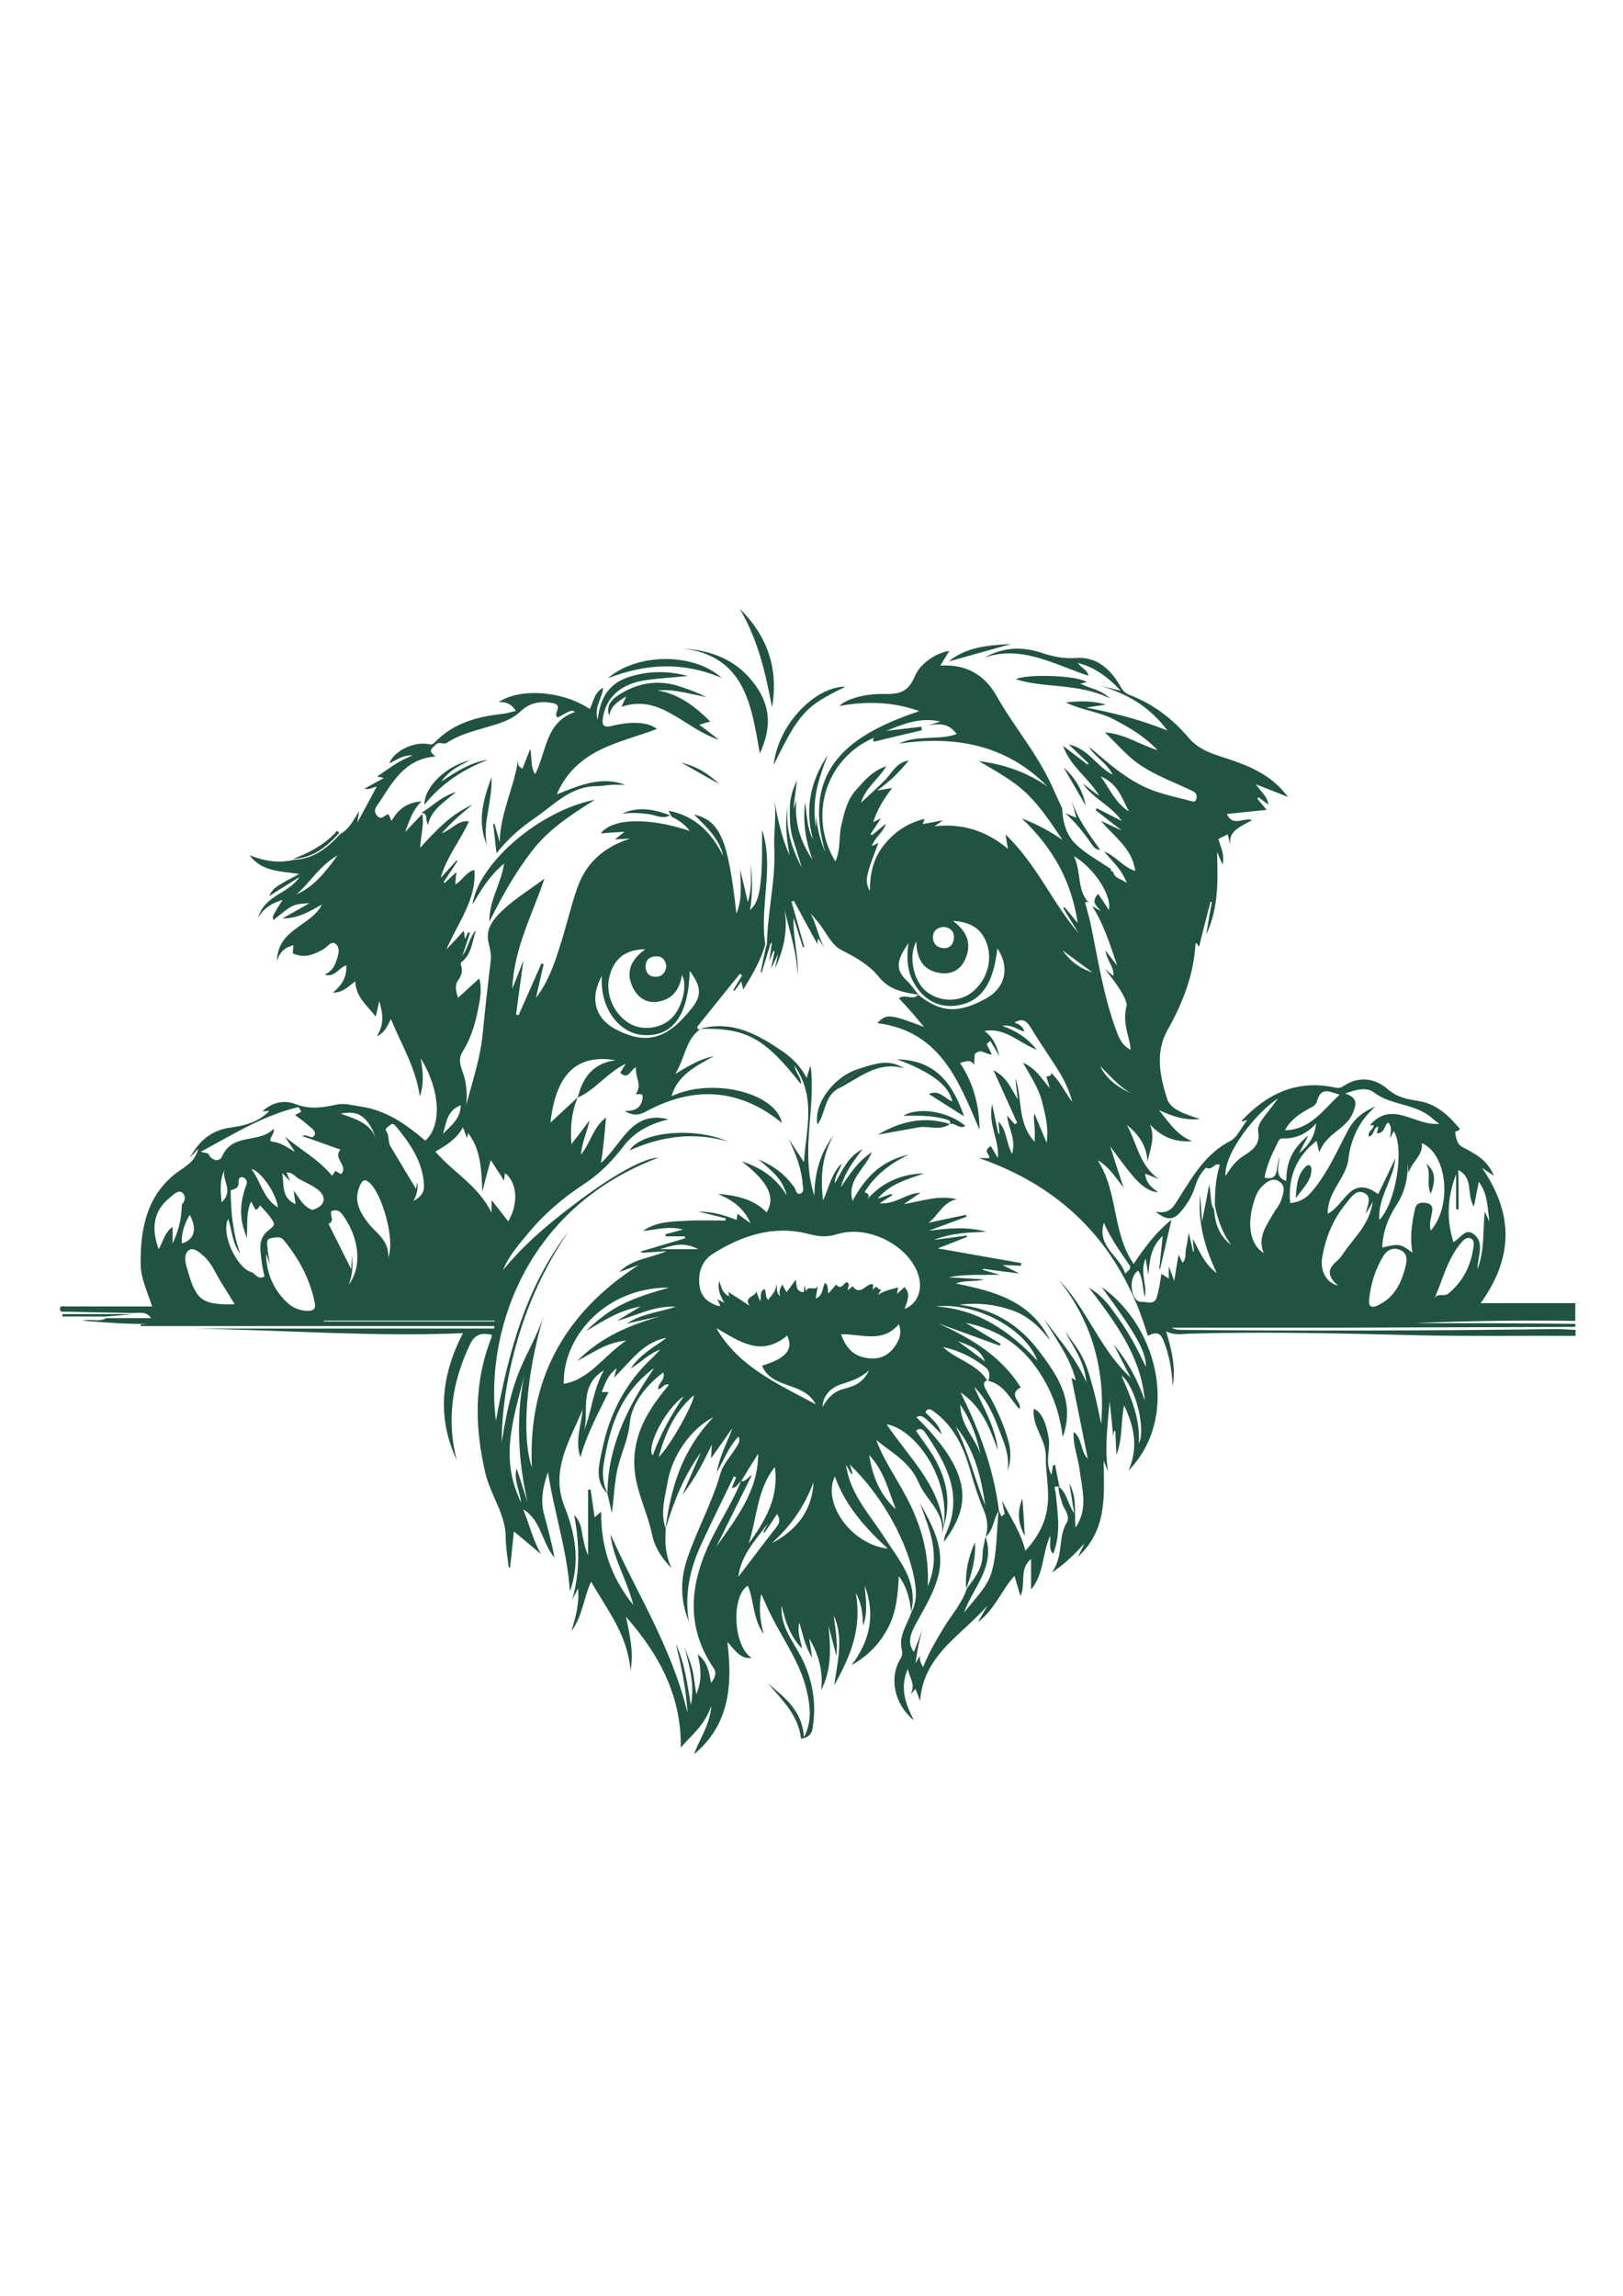 <?xml version="1.0" encoding="utf-8"?>
<!-- Generator: Adobe Illustrator 24.2.3, SVG Export Plug-In . SVG Version: 6.00 Build 0)  -->
<svg version="1.1" id="Layer_1" xmlns="http://www.w3.org/2000/svg" xmlns:xlink="http://www.w3.org/1999/xlink" x="0px" y="0px"
	 viewBox="0 0 595.3 841.9" style="enable-background:new 0 0 595.3 841.9; fill: #215342;" xml:space="preserve">
<g>
	<path d="M405,312.3c4.2,1.5,6.7,5.6,11.4,7.1c-1.1-8.4-7.9-12.6-12.6-18.4c2,1,4.1,1.9,7.7,3.6c-4.1-3.2-6.9-5.3-9.6-7.5
		c0.1-0.2,0.3-0.5,0.4-0.7c2.6,1.3,5.2,2.7,9.2,4.7c-4.3-6-10.3-8-14.4-13.8c2.7,2.1,4.4,3.3,6.1,4.6c-3.8-6.6-10.5-10.6-13.3-18.4
		c3.3,2.5,6.1,4.7,9,6.9c0.1-0.1,0.2-0.3,0.4-0.4c-2.2-2.1-4.4-4.2-7.3-7c7.3,1.6,10.1,8,16.1,11.1c-2.3-4.6-6.6-6.5-8.7-10.3
		c6.7,5.7,13.2,11.6,21.3,15.2c5.3,2.3,11.1,3.4,16.7,4.9c1,0.3,1.4-0.5,1.5-1.4c0.2-1.8-1.1-2.2-2.3-2.8
		c-7.6-3.6-15.8-6.4-22.2-12.1c-3-2.7-5.7-5.7-9.1-9c7.1,0.5,12.3,4.3,19.3,6.5c-5.2-5.4-10.5-8.3-15.9-11.2
		c-5.4-2.9-11.6-3.3-17.8-6.3c5.4-0.6,10.1-0.6,14.8,0.8c-2.1,0.3-4.1,0.6-7.3,1.1c10.4,2,19.5,4.3,29.8,8.4
		c-6.9-9.2-15-13.4-24.2-16.3c2,0.5,4,1,7.1,1.7c-4.8-5-9.3-8.5-15.8-10.2c1.3,2,3.5,2.3,3.9,4.7c-12.5-4.1-24.3-11.3-38-6.7
		c6.8-3.8,13.9-4.1,21.1-1.6c4,1.3,7.8,2.1,12.3,1.8c7.6-0.6,12.8,4.1,16.4,10.5c0.8,1.4,1.7,2.4,3.2,3c8.7,3.3,15.9,8.8,21.9,15.9
		c3.9,4.6,9.5,6,14.9,7.8c7.2,2.4,14,5.4,19.2,11.1c0.6,0.7,1.2,1.4,2.3,2.7c-4.2-1.7-7.6-3-11.9-4.7c2,2.9,4.3,4.5,4.6,7.5
		c-1.3-1-2.4-1.9-3.6-2.7c-0.1,0.2-0.3,0.3-0.4,0.5c1,1.3,2.1,2.5,3.4,4.1c-5,0.5-9.6,1-14.6,1.5c2.2,4.9,6,1.2,9.3,2.2
		c-4.2,2.6-9.8,4-7.6,10.5c-0.5-1.6-0.9-3.3-1.4-5.2c-1.3,0.6-2.3,1.1-3.4,1.7c0.8,3,2.4,5.7,1.5,9.3c-0.6-1.3-1-2.3-2-4.6
		c0.3,10.9,0.6,20.5-4,30.4c0.8-4.7,1.4-8.3,2.1-12c-0.2,0-0.4-0.1-0.5-0.1c-1.4,5.4-2.8,10.8-4.2,16.5c-0.4-0.6-0.7-1-1-1.4
		c-0.1,0.1-0.3,0.2-0.3,0.4c-0.7,11.4-4.7,21.7-10.3,31.6c-4.6,8.3-2.7,17.1-0.1,25.2c1.3,4.1,6.9,5.6,12,7.4
		c-5.5,0.5-9.8-0.9-15-3.3c3.8,4.7,6.4,9,12.1,11.4c-6.8,0.5-11.4-1.9-15.4-6.1c2,4.7,0.1,8.9-0.9,13.6c-0.3-6.1-3.5-10.1-7.6-13.5
		c3.7,6.6,4.6,15,11.8,19.9c-1.6-0.6-3.3-1.3-5.1-2c0.3,3.3,2.3,5.1,4.8,6.8c-3-0.1-6.1-2.1-9.6-6.3c-2.5-3-4.8-6.2-8-10.5
		c1.9,6,3.4,10.5,4.9,15.1c-2.9-3.6-5.2-7.6-9.5-10c7.6,11.5,5.2,26.3,13.2,38c4.1-6.1,8.2-11.6,13.9-16.2
		c-1.5,6.3-2.8,12.2-4.2,18.1c-0.1,0-0.2,0-0.3,0c0.4-3.9,0.8-7.8,1.3-12.2c-4.5,4.1-4.8,9.1-5.3,14.3c-0.3-1.6-0.5-3.2-1-6
		c-2.3,5.3,0.7,9.6-0.3,14.1c-0.9-3.4-0.6-6.8-2.4-9.6c-3.9,2.3-2.8,11.6,1.2,11.4c1.9-0.1,4.7,1.4,5.6-1.7c0.9-3,1.3-6.2,1.7-8.6
		c0.7,0.5,1.6,1.1,2.7,1.8c0-1.2,0-2.1,0-4.5c0.9,2.4,1.4,3.6,2,5.3c0.5-3.3,1-6.1,1.6-9.6c0.7,1.4,1,2.2,1.4,3
		c1.6-1.5,0.9-3.4,1.3-5.1c0.4-1.7,0.6-3.4,1-5.9c0.7,2.9,1.2,4.9,1.6,6.9c0.1,0,0.2,0,0.3-0.1c-0.1-1.5-0.3-3.1-0.4-4.6
		c2.4,4.3,4,9,8.8,12.6c-4.5-9.5-7-18.8-6.1-28.7c0.2,2.8,0.4,5.5,0.7,9.8c1-5.1,1.7-8.7,2.6-13.5c0.9,3.8,0.2,6.7,1.8,9.1
		c0.4,5.2,1.9,9.7,6.3,12.9c-3.3-4.3-4.9-9.2-6-14.4c0-5,0.3-10.1,1.8-14.9c-2-1-2.8,2.3-5,1c-1.9,1.8-3.3,4.3-4.1,7.1
		c-1.2,3.7-3.2,6.9-5.8,9.7c-2.7,2.9-5.3,1.9-8.7-0.6c3.7,0.5,5.4-0.1,7.4-3.1c5.5-8.5,10.3-17.9,20.1-22.9c2.5-1.3,3.9-4.8,6.2-7.7
		c-1.1,0.3-1.6,0.5-2.2,0.7c0.2-0.3,0.3-0.5,0.4-0.7c9.4-9.9,20.5-14.9,34.3-11.8c0.8,0.2,1.9,0,2.6-0.5c5.8-4,11.8-3,16.5,1.1
		c3.6,3.1,7.3,3.6,11.4,4.3c6.6,1.1,11,5.5,14.9,10.1c-0.2,1.4-2,0.3-1.6,1.9c0.5,1.9,0.5,3.8,2.7,4.9c4.5,2.4,9.2,4.7,11.4,10.5
		c-1.2-0.8-2-1.4-4.3-2.9c12.1,17.6,11,33.5-0.5,49.6c11.4,0,23.1,0,34.7,0c0,2.2,0,4.3,0,6.5c-19.6-0.3-39.2,0-58.7,0.8
		c11.6,0.1,23.3,0,34.9,0.1c7.9,0,15.9,0.1,23.8,0.2c0,0.4,0,0.7,0,1.1c-29.1,0.1-58.2,0.2-87.3,0.3c-20.2,0-40.5,0-60.7,0
		c1.2,0.7,2.3,0.8,3.5,0.8c45.8,0.4,91.5,0.3,137.3-0.3c2.4,0,4.8,0.2,7.3,0.3c0,0.7,0,1.4,0,2.2c-19-0.1-38,0.2-56.9-0.2
		c-28.4-0.7-56.7-1.4-85.1-0.6c-2.5,0.1-5.1,0.7-8.2-0.9c2.2,7.2,3.6,13.6,2.4,20.2c-0.2-5.8-1.2-11.5-3.4-16.9
		c-1-2.4-2.2-3.4-5.7-1.6c-9.5-32.3-30.1-54.2-61.9-65.2c1.2,0,2.5,0,3.7,0c0.5-1.4-2.6-2.4,0.6-4.4c0.8,1.3,1.7,2.8,2.6,4.4
		c0.6-6.8-3.7-12.2-2.1-19.8c0.9,4.4,1.6,7.7,2.3,10.9c0.1,0,0.3,0,0.4,0c-0.1-1.4-0.3-2.8-0.4-4.5c3.1,3.1,2.7,7.3,5,11.9
		c1.6-5.6-1.4-9.4-1.8-14.1c1.2,1.4,2,2.3,2.8,3.2c0.3-0.2,0.6-0.3,0.9-0.5c-2.8-6.2-5.5-12.3-8.7-19.3c4.8,2.4,6.3,6.4,8.9,10.7
		c-0.4-3.2-0.6-5.6-0.9-7.9c2.7,7.6,0.6,16.5,7.1,23.4c0-1.8,0.1-3.5,0-5.1c-0.1-1.7-0.5-3.4-0.1-5.3c1.4,3.4,2.8,6.7,4.5,10.8
		c0.8-5.7-0.5-10.4-1.7-15.1c-1.2-4.9-4-9-7-14.3c4.9,2.2,6.8,5.9,9.9,9.4c-0.6-1.9-0.9-3-1.3-4.2c0.6-0.5,1.9,0.1,1.7-1.4
		c3.3,2.8,4.8,6.7,7.8,10.6c-1.4-5.5-3.8-9.5-6.3-13.4c-3-4.7-6.2-9.3-9.1-14.1c-1.4-2.3-3-3.3-5.8-1.6c1.7,0.6,3.1,1.4,3.6,3.3
		c-2.5-0.6-4.5-2.7-8.1-2.1c5.2,1.9,9.1,4.3,12.7,8.8c-6.9-2.8-11.8-8.3-19.2-6.9c3.2,2.3,4.5,5.5,5.5,9.3c-1.1-1.9-2.2-3.8-3.4-5.7
		c-0.4,0.4-0.9,0.8-1.3,1.2c0.6,1.2,1.2,2.4,1.9,3.8c-2.3,0.1-4-2.5-6.3-0.1c0,0.7-0.1,2-0.2,3.9c-1.4-2.2-3-1.2-5.2-0.7
		c5.3,7.8,7.1,16.5,7.2,24.5c-7.4-16.9-13.9-36.1-37.5-39.1c3.3-3.5,4.5-3.4,17.1,1.4c-1.9-2.3-3.3-4-4.7-5.6
		c-1.4-1.6-2.9-3.2-4.5-4.9c2.3-1.8,5.1,1,7.1-1.3c8.2,6.6,14.7,7,25,1.3c7-3.9,8.7-11.5,4-18.3c-1.4,13.7-6.6,20.5-16.4,21.1
		c-5.6,0.3-10.2-2.4-13.3-7c-3.1-4.5-3.8-9.6-2.9-16c-3.5,5.1-5.5,9.1-0.8,13.5c1.7,1.6,3,3.6,4.5,5.4c-5.5-0.9-10.6-1.6-14.6-6.6
		c-3.4-4.3-8.4-7.1-13.5-9.7c-4-2-5.7-6.6-8.5-10c-1-1.2-1.9-2.4-3-3.5c2.3,4.1,2.8,9,5.4,13c-0.8-1.2-1.6-2.3-2.7-3.9
		c-0.1,0.8-0.1,1.1-0.2,2.1c-3.1-5.6-5.8-10.7-8.6-15.8c-0.3,0.1-0.6,0.1-0.9,0.2c1.6,5.5,3.1,11.1,4.7,16.6
		c-0.2,0.1-0.3,0.1-0.5,0.2c-1.1-3.6-2.3-7.2-3.4-10.8c-0.4,7.2,2,14,1.4,21.1c-0.1-8.4-3-16.3-4.8-24.4c1.4,7.7-0.2,14.9-3.4,21.8
		c0.2-1.2,0.5-2.4,1.1-5.2c-1.1,2.2-1.5,3.1-2.6,5.3c0.6-3.1,1-4.7,1.3-6.3c-0.1-0.1-0.3-0.1-0.4-0.2c-0.4,0.9-0.7,1.7-1.6,3.9
		c0.5-3.2,0.8-4.9,1-6.7c-0.1,0-0.2-0.1-0.4-0.1c-1.1,3.6-2.2,7.2-3.3,10.8c-0.1,0-0.3-0.1-0.4-0.1c0.6-3,1.2-6,1.9-9
		c0.1-0.4,0.3-0.9,0.4-1.3c0.2-11.9,3.3-23.6,2.7-35.5c-0.3-5.8,1-11.6-0.1-17.5c1.3,6.6,2.5,13.2,5.7,20.5
		c-1.2-6.8-1.7-12.4-0.7-18.1c-0.7,7.5,0.9,14.5,5.2,22.6c-1.4-4.7-2.4-7.8-3.4-11c-1-3.4-1-7-1-10.5c0-3.5,0.8-6.8,2.6-10.4
		c-0.4,3.2-0.7,5.9-1.3,10.4c0.7-2,0.8-2.2,1.1-3.2c-0.8,8.5,1.7,15.4,5.9,21.8c-2.4-6.6-3.6-13.4-2.7-21.2
		c0.7,5.1,0.7,9.6,2.9,13.7c-3.1-11.2-0.9-21.4,5.4-30.9c-1.6,4.2-3.2,8.5-4.1,13c-0.9,4.6-1,9.1-0.2,13.8c0-1.6,0-3.2,0-4.8
		c0.4,4.7,1.5,9.2,3.4,13.6c-8.9-30.7,9.3-43.3,34.5-51.7c-9.7-3.5-19.4-3.7-29.3-1.9c2.1-2.3,8.8-4.5,15.9-4.4
		c5.4,0.1,9.1-0.2,11.6-6.2c2.2-5.4,8.5-9,12.8-9.6c-1.1,1.8-2.1,3.4-3.3,5.4c9.4-0.6,16.1,3.3,20.5,10.9
		c6.4,11.4,15.1,21.4,20.5,33.4c1.2,2.7,2.5,5.4,3.7,8.1c0.2,5.2,1.6,10.1,5.5,13.6c3.7,3.3,8.2,5.8,12.4,8.6c0,0.2,0,0.4,0,0.7
		c0.2,0.1,0.5,0.2,0.7,0.3l0.1-0.1c0.4,2.6,2.9,2.6,5,4.2C411.3,318.6,407.8,315.7,405,312.3z M399.3,331c-2.1-0.8-1,0.8-0.9,1.4
		c0.4,1.9,1.1,3.8,1.5,5.8c2.9,13.8,4.9,27.9,10.1,41.2c1,2.5,2.3,4.3,4.7,5.6c-0.2-4.8-3.3-9.3-1.4-16.5c-0.5-3.3-3.8-7.7-8.1-13.3
		c1.8,1.6,2.4,2.1,3.2,2.7c0.3-3.5-2.5-5.6-2.9-9.3c1.4,1.9,2.5,3.2,4.3,5.6c-2.8-8.4-5.1-15.5-9.2-21.9c0.7,0.4,1.4,0.8,3.2,1.8
		c-2-2.2-3.6-3.5-1-6.3c1.3,1.9,2.5,3.7,3.9,5.9c1.3-5.3-5.7-15.7-12.8-19.7C396.7,319.8,394.9,326.3,399.3,331z M320.9,270.4
		c-17.9,7.4-24.7,28.7-14.5,45.5c2-4.2,1.2-8.9,2.2-13.3c1.1-4.6,2.1-9.3,5.4-12.9c2.9-3.2,5.7-6.9,11.1-8.7
		c-3.1,5-7.6,7.8-9.3,13.4c3.3-3.1,6.1-5.6,8.8-8.3c2.6-2.6,4.1-6.5,8.7-7.2c-3.2,3.9-6.5,7.4-11.6,11c2.7-0.5,3.8-0.6,5.5-0.9
		c-3.1,4.1-5.5,7.9-6.9,12.5c0.9-0.5,1.7-0.8,2.8-1.4c-1.4,2.2-2.6,4-3.8,5.8c0.2,0.1,0.3,0.2,0.5,0.4c1.7-1.4,3.4-2.8,5.1-4.2
		c-0.9,3.3-4.1,4.9-5.1,8.2c0.9-0.4,1.5-0.8,2.4-1.2c-4.8,12.5-5.1,14-3.1,17.7c-0.1-6.7,1.4-12.3,5.2-17c3.8-4.7,8.5-8,14.9-9.5
		c-0.5,1.1-0.6,1.5-0.8,1.9c2.3-0.4,4.4-0.8,7.5-1.4c-1.6,1.1-2.2,1.6-3.1,2.2c10.2-1.1,18.9,1.6,26.9,8.3c-0.3-1.8-0.5-3-0.9-5.3
		c11.6,11.1,17.2,25.1,26.8,36.2c-1.9-3.1-3.8-6.1-5.6-9.2c0.2-0.1,0.3-0.2,0.5-0.3c1.4,1.7,2.8,3.4,4.8,5.8
		c-2.3-15.3-8.9-27.3-20.5-38.4c6.3,2.5,10.7,5,14.9,7.9c-3.9-5.8-7.7-11.6-12.6-16.5c-4.9-4.9-10.9-8.2-18.1-12.4
		c10.1,1.3,18,4.4,25.2,9.3c-15.2-15.4-33.9-18.7-54.5-15.7c6.7-3.3,14.5-1.1,21.2-3.5c-2.9-4.1-6.6-3.9-10.4-3.2
		c1.5-0.5,2.9-0.9,4.4-1.4c-7.3-1.7-13.7,0.9-20.2,3.6C323.2,268.9,322.1,269.6,320.9,270.4z M504.5,405.8c-5.9,5.1-9,11.8-9.9,19.1
		c-0.8,7.2-7.8,12.1-7.6,20.2c6.4-3.2,8.3-14.6,18.5-7.2c2.1-4.3,4.1-8.5,6.3-13.1c-0.8,8-6.4,14.2-5.9,22.6
		c6.2-6.2,9.3-26.7,5.3-32.6c-0.4,0.7-0.7,1.4-1.3,2.6c0.1-2.4,0.9-4.2-0.8-5.8c-1.5,1.3-1.2,4.1-4.1,4c0.2-0.8,0.4-1.6,0.6-2.5
		c-2.1,0.4-1.4,3.3-3.5,3.7c-0.6-2,1.7-2.5,1.8-4.1c-0.5,0-0.8-0.1-1.4-0.1c8.2-9.4,16.6,0.5,25.4-0.5c-1.2-0.9-2-1.5-2.7-2.1
		c-6.1-5.4-14.9-4.5-21.3-9.4c-2.6-2-6.3-1.1-10.5,0.4c4.9,1.7,4,4.2,2.8,7.2c-2.5,6-9.7,7.3-12.3,14.4c-0.5-2.3-0.8-3.2-1-4.2
		c-7.5,5.8-10.5,13.4-9.7,22.8c3-0.3,5.4-1.4,7.4-3.6c6.2-6.9,9.7-15.4,14-23.4C496.8,410.2,500.2,407.5,504.5,405.8z M518.1,459.4
		c-1.1-5.8-0.2-10.9,0.9-16c0.5-2.3,2.1-2.5,3.8-2.3c1.8,0.2,2.9,1.1,2.5,3.3c-0.4,2.2-1.2,4.5-0.5,6.9c7.9-9.2,6.1-28-3.3-32.1
		c0.6,4.5-3.5,6.5-4.9,11c-0.1-2-0.2-3.1-0.3-4.1c0.3,5.8-1.1,11.3-4.2,16c-3.1,4.8-4.9,9.7-5.1,15.4
		C513.2,456,513.7,456.1,518.1,459.4z M336.1,345.3c-2.9,5.1-1.2,13.9,3.2,17.9c4.6,4.1,11.9,4.6,16.8,1c6.1-4.5,8.4-12.7,5.4-19.3
		c-2.2-4.9-6.1-6.8-12-7.2c5.3,3.9,6.9,8.3,4.7,13.7c-1.7,4.2-5.1,6.1-9.6,5.4C338.4,355.8,336.2,351.4,336.1,345.3z M535,443.5
		c-0.3,0-0.6,0-0.9,0c0-3.9,0-7.9,0-12.9c-3.4,8.9-3.5,16.9-1,24.9c2.5-1.2,4.2-5.1,7.2-3.1c4.4,3.1,1.8,7.9,1.6,13.1
		c2.8-7.4,1.9-14.1,2.7-21.2c0.5,1.1,0.8,1.8,1.7,3.7c-0.8-5.7-0.6-10.2-3.9-14.6c-0.7,3.3-1.1,5.7-1.8,9.1
		c-2.8-4.6,0-10.5-5.7-13.4C535,434.3,535,438.9,535,443.5z M490.8,471.5c-3.5-3-4.3-5.8-0.7-8.8c1.1-0.9,2-2.1,2.8-3.3
		c3.8-5.6,9.4-10.3,10.6-18.7c-1.1,2-1.7,3-2.5,4.4c0.4-3,2.5-6.1-0.6-7.6c-3-1.5-4.8,1.6-6.5,3.6c-5,6-7.8,12.9-9,20.5
		C484.3,466.2,486.5,470.4,490.8,471.5z M502.2,476.4c-0.4,3.2,1.3,3.3,3.4,2.2c6-2.9,8.5-8.3,10-14.4c0.6-2.5,0.5-4.7-2-5.8
		c-2.5-1.1-4.8-0.1-6.2,2.2C504.4,465.5,502.8,470.8,502.2,476.4z M463.5,459.5c-2.3-5.7,0.9-9.9,3.4-14.2c1-1.8,2.5-3.4,3.1-5.4
		c0.7-2.1,1.7-4.8-0.5-6.4c-2.5-2-4.8-0.2-6.6,1.6c-1.9,1.9-2.7,4.4-3.4,7C457.4,450,458.9,456.7,463.5,459.5z M471.8,433.1
		c0-6.1,1.6-11.5,8.1-16.7c-1.7,3.2-2.6,4.9-3.4,6.5c3.5-2.8,5.8-6.2,6.2-10.9c-3.5,4-7.7,5.7-12.7,5.5c-0.3,0-0.8,0.5-1,0.8
		c-2.2,4.4-4.4,8.8-5.2,13.6c5.8,1.2,3.9-3.8,5.6-7.7C468.6,428.7,467.9,431.8,471.8,433.1z M526.2,476.1c1.2-2.1,3.4-0.5,4.9-1.6
		c5.4-4.4,8.3-10.1,9.3-16.8c0.2-1.3,0.5-3-1.1-3.6c-1.5-0.5-2.6,0.7-3.4,1.7C530.9,461.7,529.2,469.2,526.2,476.1z M449.5,431.3
		c1.8-2.9,3.6-5.4,6.3-7.2c3.2-2.1,6.5-4,5.7-8.9c-0.4-2.2,1.1-4.3,2.5-6.1c1.4-1.8,2.8-3.6,4.8-6.3
		C461.3,407.5,448.9,422.6,449.5,431.3z M491.4,401.4c-3-0.6-6.7-3.4-8.3,2.3c-0.4,1.6-1.5,2.1-2.7,2.7c-3.7,2-7.1,4.3-9.1,8.1
		C480.7,414.3,485.4,406.9,491.4,401.4z M346.2,339.9c-2.3,0.2-3.9,1.3-4,3.6c-0.1,2.5,1.5,4.1,3.9,4.2c2.3,0.1,3.6-1.4,3.8-3.7
		C350,341.5,348.6,340.2,346.2,339.9z M404.9,448.4c-2.7,8.9,5.9,12.1,7.8,18.7c1.1-1.3,2.6-1.7,1.4-3.4
		C410.8,458.9,407.4,454.2,404.9,448.4z M414.1,297.6c-2.7-5-3.9-10.1-10.4-12.9C407.3,289.7,409,294.3,414.1,297.6z M400.7,356.6
		c-3.7-2.7-7.4-5.4-11-8.1C392.4,352.3,395.9,355.1,400.7,356.6z M414.9,401c-4.5-2.6-7.8-6.5-11.4-10.1
		C405.9,395.9,410.1,398.7,414.9,401z"/>
	<path d="M280.7,346.3c-0.1,0.4-0.3,0.9-0.4,1.3c-1.7,5.4-4.5,10.1-7.7,15.3c-0.2-1.1-0.4-1.7-0.7-3c-1,1.4-1.8,2.5-2.5,3.5
		c-0.1-0.1-0.3-0.2-0.4-0.4c1.1-1.8,2.2-3.6,3.2-5.3c-0.3-0.2-0.5-0.4-0.8-0.6c-5.1,6.3-10.2,12.6-15.3,19c-0.6,0.7-0.5,1.3,0.6,1.4
		c-5.2,3.8-5.3,10.2-9,16.3c5.1-3,8.9-5.4,14.2-6.5c-7,3.8-13.4,7.1-15.6,14.7c14.9-7,38.2-1.3,40.5,9.8
		c-15.7-12.8-32.5-13.7-50.2-4c-2.2,1.2-4.6,1.4-7.5-0.4c4,0.1,6.2-1.2,6.6-4.8c0.2-2-1.4-1.1-2.5-1.4c2.5-3.3-0.4-6.4,0.1-9.8
		c-2.1,0.8-2.8,4.9-5.8,2c0.5-0.9,1.1-1.8,2-3.3c-7,3.4-11.1,9.6-17.6,12.4c1.8-7.3,5.6-12.6,13.9-13.7
		c-14.5-2.4-21.9,5.3-23.9,22.9c3.1-2.9,6.6-6.1,10-9.3c-2.2,5.3-2.8,10.7-2.3,17.2c2.5-3.3,4.6-6,6.6-8.7
		c-0.8,4.2-2.7,7.8-3.1,12.5c3.6-4.4,4.4-10,9.2-13.6c-0.6,5.9-0.9,11.2-1.9,16.7c7.7-6.7,11.2-19.6,24.8-16
		c-6.5,1.5-12.4,4.4-16.7,10.1c-4,5.2-8.5,9.8-14.1,13.5c-8,5.2-15.2,11.4-21.2,18.8c-3.3,4-6.8,8-8.7,12.9
		c7.6-9.4,16.7-17,26.2-24.2c14.5-11,25.7-17,30.9-17.1c-50.9,19.2-63.6,66.8-59.7,96.5c4.6-25.1,11-49.1,26.7-69.5
		c-7.8,11.5-13.8,23.8-17.9,37c-4.1,13.2-6.6,26.7-6.7,40.5c1.3-8.1,2.8-16.2,5.6-23.9c2.8-7.7,7.2-14.6,9.8-22.4
		c-6.4,20.9-8.2,44.4-4.3,55.4c-1.5-31.4,11.2-56.2,39.2-74.2c-2.7,1-4.6,1.6-7.2,2.6c4.9-4.9,11-4.9,17.4-7.7
		c-4,0.3-6.6,0.5-9.2,0.6c0-0.2-0.1-0.4-0.1-0.5c5.4-1.6,10.7-3.2,16.1-4.8c0-0.2,0-0.4-0.1-0.7c-2.3,0-4.7,0-7,0
		c0-0.3-0.1-0.5-0.1-0.8c1.9-0.5,3.9-1,6.4-1.7c-5.2-1.4-9.7,0.1-14.7,0.5c5.1-3.5,10.5-3.4,15.8-3.7c4.8-0.3,9.7-0.1,14.5-0.1
		c0-0.3,0-0.5,0.1-0.8c-2.8-0.7-5.6-1.4-10-2.5c6,0.1,9.9,1.5,14,3.1c0.1-1,0.2-1.6,0.3-2.3c1.4,1,2.7,2,4.8,3.5
		c-2.7-6.1-7.1-8.6-12-10.8c6.7,0.6,13,1.8,17.9,6.8c3.3-5.6,0.8-10.9-9.1-18.7c6.9,2.3,12.3,5.7,16.5,12.5
		c-1.6-6.1-5.4-9-10.4-13.2c6.5,2.7,10.2,6.1,13.2,10.3c0.6,0.8,0.6,2.8,2.2,2.2c1.5-0.5,0.9-2.2,0.8-3.4
		c-0.4-5.9-2.6-11.3-5.1-16.6c1.7,2.6,3.4,5.2,5.6,8.5c0.7-12.1,4.7-23.6-3.6-35.6c0.8,3.4,2.7,4.7,2.5,7
		c-13.4-17.1-20.1-20.7-37.1-20.3c11.9-3.3,21.4,2.1,30.7,8.5c3.4,2.4,6.3,5.4,8.5,9.5c0.5-1.7,0.9-3.1,1.4-4.6
		c2.1,15.7-3.9,31.4,1.4,47.8c0.1-8.7,2.3-15.9,7.1-22.2c-4.2,7.2-5,14.9-3.9,23.9c2.3-5,3.1-9.9,6.8-13.5c-0.6,2.5-2.6,4.3-2.5,7.3
		c2.8-4.7,4.6-9.7,10.2-12.6c-3.3,4.4-6.3,8.1-8,14c3.5-5,6-9.3,11.4-12.9c-2.6,6.4-9.2,10-7.1,17.9c4.7-8.6,10.3-14.6,20.6-17
		c-7.3,3.6-12.4,7.7-16.2,13.8c1.3,0.4,2.1,1.2,1,2.6c5.7-6.4,12.7-9.3,20.9-9.5c-6.2,2.2-12.6,3.8-17.1,9.3c1.8-0.6,3.4-1.2,5-1.8
		c0.1,0.2,0.3,0.3,0.4,0.5c-1.2,0.7-2.3,1.5-4.7,3c6.4,0.3,9.6-3.7,15-3.9c-2.2,1.5-3.7,2.6-6.1,4.2c7.1-1.3,13.1-3.4,19.5-1.8
		c-5.1,0.9-6.7,5.8-10.4,8.6c4.6-1,9.1-1.9,13.7-2.9c0.1,0.2,0.1,0.4,0.2,0.7c-4.6,1.7-9.2,3.4-13.8,5.1c6.7-0.7,13.2-1.7,21.1,0.4
		c-6.8,0.3-12.4,0.4-19.3,3c5.2-0.7,8.7-1.1,12.1-1.6c0,0.2,0.1,0.3,0.1,0.5c-3.4,1.4-6.9,2.7-10.7,4.2c10.5,1.9,20.6,3.6,30.6,5.4
		c-0.1,0.3-0.1,0.6-0.2,1c-1.8-0.1-3.6-0.2-6.7-0.3c2.6,1.3,4,2,6.2,3.1c-5-0.6-9.1-1.1-13.3-1.7c0,0.1,0,0.3-0.1,0.4
		c2.1,0.6,4.1,1.2,6.2,1.8c-6.3,0.1-12.6-0.3-18.8,0.9c4.4,0.3,8.7,0.5,13.1,0.8c-3.4,1-7,0.1-10.4,1.5c14.1,2.8,27.6,6.4,34.6,20.9
		c-3.9-5.1-8.5-9.4-14.6-11.3c-6-2-12.2-2.7-18.7-1.8c12.3,1.4,21.9,7.2,29.3,17.1c7,9.2,13.2,18.5,8.6,31.4
		c-1.2-10.2-4.9-19.2-10.7-26.8c-5.8-7.6-13.9-12.9-24.9-15.1c5,3,8.9,5.4,12.8,7.7c-0.1,0.2-0.2,0.4-0.3,0.7
		c-7.5-2.7-15-5.5-22.6-8.2c12.2,5.5,23.2,12.1,30.3,23.5c-5.1,2.7,0.8,5.6-0.5,7.9c-3.4-3.6-5.5-9-11.4-10.3
		c0.7-1.8,0.5-3.8-0.9-4.9c-4.6-3.6-9.8-6.3-15.7-7.5c5,4.7,12.3,6.1,16.2,12.2c-1.5,0.6-1.6,1.6-0.1,4.1c3.1,5.3,5.7,10.9,7.5,16.8
		c1.3,4.1,1.6,8.2,0,12.4c1.1-6.1-1.6-11.2-3.6-16.6c-2-5.3-4.5-10.3-8.6-14.3c3.4,7.6,7.8,14.7,8.7,23.2
		c-2.9-7.9-5.7-15.8-13.7-21.2c7.1,14.2,12.2,28.3,14.1,43.4c-2.1,3-1.9,7.1-4.9,9.6c1.1-3.4,0.7-6.6-0.7-9.9
		c-2.1-5-3.7-10.2-5.2-15.4c-2.4-8.2-6-15.5-13.1-20.7c-1.2-0.8-2.1-1.5-3.1,0.3c2.2,2.3,5,4.3,6,8.1c-7.1-7.2-7.1-7.2-9.3-6.3
		c22.5,22.1,18.8,33.7,10.2,45.7c0-0.4,0-0.6,0-0.8c0.2-0.8,0.3-1.6,0.7-2.3c6.5-14.2,0-25.7-7.7-37c-1-1.4-2.1-1.7-3.3-0.6
		c2.3,3.4,4.7,6.5,6.7,9.9c4.5,7.9,6.3,16.3,3.4,25.2c2.6-18.4-10.8-35.8-20.9-37.5c8,12,19.3,22.1,20.9,37.5
		c-0.2,1-0.4,2.1-0.6,3.1c1.3-8.3-5.9-12.8-8.6-19.3c-3.1-7.4-9.8-10.9-15.5-15.5c3.4,9,9.2,16.4,13.1,25c4,8.8,6.3,17.8,5.8,28.6
		c5-11.6,0.5-21-2.9-30.6c4.6,8.5,9.4,16.7,6.7,27c-1.7,6.4-5.2,11.9-8.3,17.6c-2.5,4.7-2.6,7.3-0.6,10.1c1.2-3,2.4-6.1,3.5-9.2
		c-1.4,4.1-2.2,8.3-2.9,13.3c0.8-1.3,1.2-2,1.7-2.7c-0.3,1.5,0.2,2.7,1.1,4.2c2-5.3,4.8-9.8,7.5-14.4c2.9-4.8,6.8-9,8.5-14.4l0,0
		c2.8-3.8,5.8-7.4,5.8-12.5c0-2.2,0.7-4.4,1.1-6.6c3.7,11.1-4.7,18.7-7.9,27.9c3.7-4.8,8.5-9.3,10.1-14.8c2.1-7.2,1.8-15.2,2.6-22.8
		c0.3,0.8,0.7,1.5,1,2.3c0.4-0.3,0.8-0.6,1.2-0.9c-0.3-1.7-0.7-3.4-1-5c2.9,6,6.9,11.5,8.6,18.5c4.4-4.8,7.3-9.9,8.1-16.2
		c0.8-6.2-0.7-12.3-0.6-18.4c0.1-6.3-5.2-11.1-4.4-17.5c2.8,1.2,4.6,5.2,5.5,11.1c0.6,4.2-1.6,8.6,1,13.2c0.2-1.4,0.4-2.5,0.5-3.6
		c0.3,0,0.5-0.1,0.8-0.1c0.5,2.7,1.1,5.4,1.6,8.1l0,0c-2.7-0.9-1.5,1.2-1.4,2c0.7,7.5,2.1,15-0.9,22.5c-1.8-1.8-0.8-4.1-1.1-6.6
		c-3,6.6-2.2,14-7,19.7c0-3.7,0-7.2,0-11.2c-4.5,3.7-1.8,9-3.9,13.6c-0.8-2.6-1.4-4.8-2.2-7.4c-4.8,5.3-7.1,12.2-13.4,17
		c1.5-2.6,2.5-4.4,3.5-6.1c-9.4,10.8-23.6,18.2-24.7,35c-0.5-1.4-1-2.7-1.7-4.4c-0.5,0.5-0.9,0.9-1.8,1.9c2-3.7-0.5-6.1-1-9.3
		c-3,6.8-1,12.6,2.2,18.9c-7.3-6.1-9.2-15.7-4.8-22.8c0.9-1.5,0.4-2.8,0.2-4.1c-0.7-4.8,2.4-8.6,3.7-12.8c1.9-3.4,1.9-7.1,1.3-10.8
		c-2.2-14.3-11.9-31.8-23.9-43.3c0.4,1.2,0.7,2.2,1,3.3c-0.1,0.1-0.3,0.1-0.4,0.2c-0.5-0.9-1.1-1.9-2-3.5c0.2,1.1,0.2,1.5,0.3,1.8
		c1.9,9.8,8.7,16.9,13.8,24.9c5.3,8.3,12.5,16.1,9.8,27.3c-0.5-4.4-1.3-8.7-4.5-13.1c-0.4,6.9-0.9,13-3.8,18.6
		c-2.9,5.7-7,10.3-13.6,14.1c7.3-9.6,8.6-19.1,4.9-29.2c0.2,4.6,1.3,9.3-0.6,14.7c-0.3-4.2-0.3-7.7-2.7-12c2.3,13-1.9,23.1-7.9,33.8
		c1.3-9.2,3.5-17.5-0.2-25.6c0.5,4.6,1.5,9.2,1,14.9c-1.1-4.3-2-7.7-2.9-11.1c0.8,8.1,1.2,16.1-2.7,23.6c0.8-6.8-0.9-13.1-4.4-19
		c0.3,2.1,0.7,4.2,1.1,7.1c-2.7-4.3-3.4-8.4-4.7-12.9c-0.9,3.7,0.5,6.4,1,9.6c-4.4-4.6-6.2-10.1-7.5-15.8c-0.6,7.6,4.2,13,7.3,19.1
		c4.1,8.1,5.6,17,4,26.1c-0.3,1.9-1.7,3.4-4.2,3.6c-0.9-8.6-6.9-14.1-12-20.2c5.9,5.1,12.4,9.7,13.1,19.7c3.1-6.2,2.2-11.5,1.1-16.7
		c-2.3-10.5-8.8-19.1-13.4-28.5c-1.1-2.2-2.1-4.5-3.4-7.4c-0.9,5-0.5,9.3,0.9,14.8c-4.1-6.1-3.5-12.4-5.8-17.8
		c-6.1,3.7-5.5,22.1,1.4,26.5c-4.1,0.4-5.8-2.4-8.9-5.9c2,16.3,0.6,30.5-12.2,41.2c1.9-5.7,5.8-10.4,6.3-17.8
		c-2.5,7.6-7.9,11.3-11.2,15.4c0.3-18.1-7.2-33.4-20.1-48c1.5,7,2.8,12.7,1.7,19.8c-1.1-13.3-8.6-22.3-14.5-32.7
		c-2.7,5.9-3,12.3-7.2,18.2c1.6-5.5,3-10.2,2.4-15.7c-0.8,1.7-1.5,2.9-2.1,4.1c2.8-9.9,2.8-19.9,0.7-31c2.7,2.8,2.6,5.4,3.1,7.7
		c0.5,2.3,0.9,4.7,2,7c0-8,0-16,0-24c0.3,0,0.6-0.1,0.9-0.1c0.5,3.3,1,6.6,1.5,10.2c0.7-0.6,1.3-1.1,2.4-2
		c-0.1,12.8,3.5,23.9,11.8,34.2c-2.4-9.4-7.4-17.1-8.4-26c9.5,21.4,22.4,41.2,28.3,65.6c-0.6-9.6-2.4-17.5-4.3-25.4
		c3.3,7.2,4.2,14.9,5.5,22.5c1.5-7.3-0.5-14.2-2.3-21.2c1,2.7,2.1,5.3,2.8,8c0.7,2.8,0.9,5.7,1.5,9.2c2.2-5.1,1.7-9.6,0.5-14.6
		c3.8,2.8,4.2,6.7,4.9,10.5c1.6-2.1,2.1-3.9,1-5.4c-10.7-15.7-8.6-31.6-0.8-47.5c3.5-7.1,7.9-13.8,10.8-21.2c1.5,0.5,2.1-1,4-2.2
		c-4.7,9.4-8.9,17.9-13.1,26.4c7.2-10.4,15.4-20.3,15.4-34.2c-2.1,3.3-4.2,6.7-6.2,10c-1.1,0.6-1.3,2.4-3.5,2.6
		c0.6-1.5,1.1-2.7,1.6-3.9c-0.3-0.1-0.5-0.3-0.8-0.4c-4.1,8.5-8.3,16.9-12.2,25.4c-4,8.8-6,18.1-4.3,27.9
		c-3.2-7.7-3.2-15.5-0.6-23.2c3.6-10.6,9.1-20.4,12.2-31.3c1-3.4,3.8-6.2,5.7-9.4c0.7-1.1,1.7-2.2,0.9-4c-3.6,3.7-5.3,8.4-8,13.2
		c1.1-6.2,3.9-11.1,5.8-16.4c-2.4,3.4-4.8,6.9-7.9,11.2c0.1-2,0.2-2.9,0.3-5c-3.2,6.6-6,12.2-10.8,18.4c2.7-6.1,4.7-10.9,6.8-15.6
		c-6.2,8.5-10,18.1-13,28.1c1.9-14.8,5.9-28.8,17.6-41c-8.3,4.2-15.2,14.2-16.8,23.7c-1,5.7-2.8,11.4-0.7,17.3
		c-0.4,4.9-0.1,9.7,2.1,14.3c-3.5-3.4-6.1-7.5-7.1-12.1c-1.7-8.4-6-16.1-6.5-24.8c-0.7-12.2,5.3-21.5,12.7-30.3
		c-1.9-0.7-2.5,1.6-4,1.6c-0.1-2.2,2.8-3.4,1.9-6.1c-6.4,4.8-11.6,11.3-12.3,18.6c-0.7,6.7-3.8,12.3-4.9,18.7
		c-0.8,4.7-1,9.4-1.7,14.2c-0.5-2.3-1-4.6-1.6-7c0.1-16.9,7-31.4,17.2-46.2c-12.6,9.3-16.3,21.7-18.5,34.8
		c-0.7,3.8-0.4,7.8,1.4,11.4c-5.1-4.9-3.1-10.8-2-16.3c2.7-13.2,8.7-24.7,18.7-33.9c0.7-0.7,1.3-1.4,2.6-2.7
		c-4.4,1.6-6.9,4.6-10.9,7c3.8-5.6,8.9-8,13.2-11.3c-8.7,1.5-13.1,8.7-19.3,14.6c0.4-1.3,0.6-2,1-3.4c-3.3,2.4-4.2,5.5-5.5,8.7
		c1,0,1.6,0,2.5,0c-3.9,8-8,15.5-10.3,23.9c-2.1-5.9,0.3-11.7,0.8-17.5c-4.7,11.4-12,22.3-6.6,35.7c3.8,9.6,5.6,19.4,2.4,29.6
		c-0.2,0.5-0.4,1-0.5,1.3c-0.9-14.8-5.8-29-8-43.7c-1.8,5.2-2.9,10.3-1.4,15.7c1.4,5.2,2.8,10.4,3.8,15.7
		c-4.7-5.4-4.8-13.7-11.5-17.7c2.2,5.3,3.5,11,6.5,16.4c-3.2-2.7-6.5-5.5-9.9-8.3c-0.5,4.5-0.9,8.8-1.4,13.2c-0.2,0-0.3,0-0.5,0
		c-0.4-3.6-1.1-7.3-1.1-10.9c0-8.7-5.6-15.6-7.5-23.8c-3.9-16.8-4.2-33.2,2.2-49.4c0.1-0.3,0.1-0.7,0.2-1.2c-3.5-0.7-6-0.5-7.9,3.3
		c-6.6,13.7-8.8,27.7-5,42.6c-7.2-15.5-5.8-30.8,2.3-46.5c-33.5,1.4-66.3-1.2-99-1.7c36.8,0,73.7,0,110.5,0c0-0.3,0-0.6,0-0.9
		c-43.2,0-86.5,0-129.7,0c0-0.2,0-0.4,0-0.6c0.9-0.1,1.8-0.1,2.7-0.2c-7.9,0.1-15.8-0.5-23.9-1.2c2.9-0.8,5.9,0.7,8.5-0.9l-0.1,0
		c5.5,0,11,0,16.6,0c-1.8-2.8-4.5-1.8-6.9-1.9c-8.1-0.1-16.3-0.3-24.4-0.5c-0.8,0-2.1,0.4-2.1-1c0-1.4,1.3-0.9,2.1-0.9
		c10.4,0,20.8,0,31.7,0c-1.8-5.6-4.1-10.2-4.2-15.3c-0.2-13.5,2.4-26.3,14.4-34.6c3.1-2.1,5.7-3.8,6.7-7.9c-0.9,0.9-1.4,1.5-3.1,3.3
		c3.9-7.1,8.7-10.2,14.9-11.1c5.3-0.7,10.3-2,14.3-6.1c-0.8,0-1.5,0.1-2.5,0.1c3.7-3.4,8.1-4.2,12.1-2.6c5.2,2,9.9,1.3,14.9,0.2
		c3.1-0.7,6.1,0.3,9.1,0.7c9.4,1.4,16.7,6.6,23.6,12.5c6.2-5.5,5.5-18.7-1.7-30.2c0.9,5,1.3,9.1-0.3,14c-1.5-10.7-6.8-19-10.6-28.4
		c-1.4,2.6-2.2,5-5.2,6.3c2.9-4.4,2.2-8.6,0.9-12.9c-0.4,1.9-0.8,3.9-1.3,5.7c-2.9-3.9-7.2-6.9-7.5-12.9c-2.6,1.9-4.6,4.2-8.2,4.1
		c3.3-2.7,5.2-5.7,4.9-10c-2.8,0.9-4.2,4.6-7.9,3.4c2-0.9,3.3-2.4,4-4.3c0.8-2.3,2-5.2,0.1-6.9c-1.7-1.5-3.3,1.3-4.9,2.1
		c-3.5,1.9-6.9,3.2-10.9,1.3c0.1-0.9,0.1-1.8,0.2-3c-2.8,0.8-4.9,2.1-6,5.9c0.2-12,12.4-12.7,16.5-20.8c-4.4,2.4-8.4,5.1-14.5,5.1
		c3.6-2,6.3-3.5,9.9-5.6c-6.1,0.4-6.1,0.4-13.2,6.2c-0.7-1.4,0.4-2.4,0.9-3.4c0.5-1.1,1.3-2.1,2.5-4c-3.8,1.2-6.4,2.5-9,6.4
		c2.6-8.3,10.8-8.4,15.2-14.8c-4.3,2.7-7.6,4.7-11.1,7c0.9-2.6,2.9-3.6,4.7-4.7c1.8-1.1,3.7-2,6.3-3.4c-6.9-1.1-13.6-0.7-18.3-6.9
		c5.7,2.3,10.9,3,16.3,1.7c7.3-0.3,12.4-4.4,17-9.5c3.3-1.7,4.8-5,6.9-8.3c-0.2,1.1-0.2,1.7-0.6,4.1c2.9-5.3,4.9-9.1,7.1-13.2
		c-1.8,0.5-3,1.3-4.5,0.8c2.1-1.2,4.3-2.3,7.1-3.9c-1.3-0.3-1.8-0.4-2.5-0.5c4-2.7,7.6-5.7,13.1-7.8c-4.1-0.1-6.1,1.9-8.6,2.9
		c1.6-4.3,8.6-7.9,13.9-7.1c1,0.2,1.8,0.4,2.7-0.5c6.8-7.1,15.5-9.5,24.9-10.5c1.6-0.2,3.1-0.7,4.9-1.1c-1.5-2.5-3.5-3.4-6.3-3.2
		c7.9-5.4,23.7-4.1,33.4,2.5c1.4-2.5,1.5-5.9,4.9-7.8c-0.2,3.8-3.3,6.5-2,11.8c1.1-9.1,4.8-13.9,12.6-16.1c6.9-1.9,13.4-1.9,20.5,0
		c-5.8,0.6-11.2,0.8-16.5,1.7c-8.4,1.5-13.3,6.2-14.6,13.2c-0.4,2.5-0.4,4.3,3.2,3.4c7.8-1.9,13.4-1.3,16.6,1.1
		c-13.6,5.2-29.4,7.1-36.8,24c8.6-3.4,16.4-6.8,25.1-3.5c-1.7,0-3.3-0.1-5,0c-1.8,0.1-3.6,0.5-5.4,0.5c-9.7,0-15.7,6.9-22.9,11.8
		c-5.1,3.5-9.7,7.5-13.9,12.8c-0.4-3.9-0.8-7.3-1.2-10.7c0.2,0,0.4-0.1,0.5-0.1c0.6,2.3,1.3,4.5,1.9,6.8c0.1-10.4,5.1-19.6,6.7-30
		c0.1,2,0.1,2,1.6,3c0.9-2.1,1.7-4.3,2.9-7.3c0.7,3.7,0,6.7,1.8,9.3c4.2-8.2,3.7-19.1,14.6-22.8c-1.2-0.8-1.2-0.8-6.3,2
		c-2.1-1.2,2.2-4.3-1.6-5.2c-4.6-1-8.6-0.3-12.1,3c-3.7,3.5-8.5,4.6-13.2,6c-4.8,1.4-9.6,2.7-13.8,5.5c-1.3,0.8-2.8-0.7-4.1,0.7
		c-1.2,1.3-3.2,2.1,0,4.3c-11.5,0.9-15.7,9.4-20.8,17c-0.9,1.3-2.3,2.7-0.8,4.6c1.7,2.2,2.8-0.3,4.3-0.4c0.3,0.6,0.6,1.3,1.1,2.5
		c2.5-4.5,5.9-6.9,11-7.2c-2.9,2.8-4.2,6.2-6,11.2c2.8-2.9,4.5-4.8,6.3-6.6c0,0,0,0,0,0c0.7,3.9-0.5,7.6-0.8,12.4
		c6-6.6,11.6-12.5,19.2-15.8c-3.8,3-7.5,6.2-11.3,10.5c3.9-1.5,6.1-5,10-4.4c-3.1,7-8.1,12.8-10.4,20.8c2.3-2.6,4.1-4.5,5.9-6.5
		c0.1,0.1,0.2,0.2,0.3,0.3c-1.7,2.6-3.4,5.1-5.1,7.7c0.1,0.1,0.3,0.2,0.4,0.3c1.3-1.2,2.7-2.5,4.3-4c-0.2,1.7-0.3,2.9-0.4,4.5
		c2.7-1.4,3.7-4.4,7-5.3c0.8,10.9-5.8,18.9-10.3,29.2c1.8-1.9,2.7-2.8,3.5-3.7c0.9-1,1.8-2,2.9-3.2c0.2,1.1,0.3,1.9,0.4,3.1
		c0.5-1,0.9-1.8,1.2-2.5c0.2,0.1,0.4,0.1,0.7,0.2c-1.1,3.3-2.2,6.6-3.3,9.9c0,0.6-0.1,1.2-0.1,1.8c0.8,2,0.4,3.8-0.9,5.6
		c-1.4,1.9-0.9,3.9-0.1,6.5c2.7-2.5,5.1-4.6,7.8-7.1c1.1,4.3,0.2,8-0.5,11.6c-1.1,5.4-2.7,10.7-5.7,15.4c-2,3.2-0.1,6.3,0.7,9.1
		c0.9,3.6,1.1,6.9,0.7,10.4c2.2-8.5,5.1-16.9,6-25.8c0.9-9.1,1.9-18.2,3-27.2c0.3-2.5-0.4-4.7-0.9-7.1c-1-5.1,2.4-8.7,5.6-11.7
		c4.4-4.1,9.7-7.3,15-11.3c-4.5,13.4-11.2,25.5-11.8,40.4c1.5-3.7,2.6-6.6,4.1-10.4c-1,7.2-1.9,13.5-2.7,19.8
		c0.3,0.1,0.6,0.2,0.9,0.3c2.8-6.3,5.6-12.6,8.4-19c0.3,0.1,0.5,0.2,0.8,0.3c-0.9,3.8-1.7,7.6-2.8,12.3c4.6-6,6.7-12.4,8.7-18.7
		c2.3-7,3.9-14.2,6.3-21.2c3-8.8,9-15.1,19.6-18.5c-2.7,0.2-3.8,0.2-5.7,0.3c1.5-1.1,2.3-1.7,3.6-2.8c-3.3,0.2-6,0.4-8.7,0.6
		c4-5.5,17.3-6,32.6-0.9c-1.9-2.6-4.3-4-6.8-5.3l0.1,0c-0.2-0.5-0.5-0.9-1.1-2.1c10.2,2,15.9,8.4,20.1,16.6
		c-1.5-6.5-6.3-10.7-10.7-15.2c9.6,2.3,12.5,9.3,15.5,36.3c2.3-5.5,1.5-10.7,1.4-16.1c0.9,3.7,1.7,7.4,2.8,11.9
		c1.6-5.2,1.1-9.6,1-14c0.7,5.5,0.8,11.1-0.2,16.9c3.8-3.1,4.6-9.9,4.4-29.4C284.1,317.9,278.5,332.3,280.7,346.3z M88.1,459.7
		c-2.9-3.6-2.9-8.3-4.4-12.7c-2.8,5.4,3.1,18.1,8.7,19.6c1.4,0.6,2.2,2.9,4.6,1.5c-0.4-2-0.9-4-1.1-6c-0.4-3.7-1.3-7.6,2.2-10.6
		c1-0.9,3-1.9,2.2-3.3c-1.2-2.3-3.1-4.1-4.8-6.1c-0.8,0.5-0.8,1.7-1.9,1.4c-0.4-0.8-0.8-1.7-1.5-2.9c-1.9,4.1-1.2,8-1.6,13.5
		c-0.8-2.6-1.1-3.6-1.4-4.5c-1.3-5.2-0.6-10.2,1.3-15.2c0.5-1.2-0.3-2.5-1.5-2.7c-1.4-0.2-1.4,1.2-1.4,2.2c0,2.1-1.8,2.1-2.9,2.7
		C84.7,444.6,85.4,452.3,88.1,459.7z M331.8,480c4.5-1.7,6.5-6.5,5.3-11.5c-2.7-11.1-18.2-19.6-30-15.9c-3.9,1.2-6.8,0.9-10.6-0.1
		c-12.7-3.3-24.5,0.6-35.2,7.4c-3.9,2.5-5.4,7-4.7,11.7c0.5,3.9,3.1,6.2,6.8,7.3c0.2,0.1,0.5,0,0.8,0c-0.3-0.8-0.6-1.5-1.1-2.4
		c0.9,0.4,1.5,0.7,2.6,1.3c-1.6-2.8-2.6-5.1-1.9-8.1c0.8,2.3,1.1,4.6,3.7,5.7c-0.2-0.8-0.3-1.3-0.5-1.7c2.7,1.7,5.3,3.4,8,5.2
		c-2.6-3.6,2.9-3.4,2.3-5.6c0.4,1.1,0.8,2.2,1.5,3.9c0.6-1.9-0.3-3.7,1.7-4.5c0.6,1.4,0.1,3.2,1.3,4c1.3-1.9,3.1-3.4,2.9-5.9
		c0.6,1.4-0.3,3,1.5,4.6c-0.8-2,0.2-3.1,0.7-4.4c0.5,1,1,1.8,1.6,2.9c1.2-1.7,2.3-3.1,3.4-4.6c0.4,1.8-0.3,4.3,2.9,4.6
		c0.1-0.8,0.2-1.6,0.3-2.5c0.2,0.6,0.3,1.2,0.5,2.2c0.8-2.6,3.8,0.3,4.4-2.3c-0.2,1.4-0.5,2.9-0.8,4.9c2.9-1.2,2.3-4,3.4-5.7
		c1.3,0.7,0.9,2.1,1.2,3.9c1.2-1.4,2.1-2.4,2.9-3.3c2,2.3,2.6-0.7,4-0.9c1.2,0.7,0.3,1.8,0.2,3c0.9-0.7,1.5-1.2,1.8-1.5
		c3.1,3.9,5-1.4,7.5-0.7c0,0.4,0,0.9,0,2.1c1.5-2.7,1.8,0.5,3.1-0.3c-0.5,0.8-0.9,1.4-1.3,2.1c2.2-1.6,4.8-2,7.4-2.8
		c-0.1,0.6-0.2,1.3-0.4,2.4c1.3-1.1,2.1-1.9,2.7-2.5C334.2,474.4,332.8,477,331.8,480z M73.6,422.4c2.1,0.5,2.8,0.5,2.9,0.8
		c1,2.4,4,3.2,5,0.8c3.8-8.7,13.7-4.5,18.9-10.1c0.6,2.1-2.9,4.5-0.3,4.8c3,0.4,5,1.9,8.1,3.7c-1.6-2.4-2.7-4-3.7-5.6
		c5.8,4.9,12.5,8.5,17.3,14.4c0.5-0.7,0.9-1.3,1.2-1.8c0.8,0.5,1.5,0.8,2.1,1.2c2.9-3.3-3.2-5.6-0.2-9c-4.7-1.7-9.2-3.3-14-5
		c1.8-1,3.6,1.7,4.5-0.4c0.6-1.4-1.2-2.5-2.2-3.4c-1.4-1.3-3-2.4-5-3.9c0.8-0.4,1.5-0.8,2.3-1.2c-0.3-0.6-0.7-1.2-1-1.7
		C96.9,408.9,86,415.7,73.6,422.4z M247.9,479.2c-8.3-0.4-14.7,3.4-21.6,5.2c2.4-1.5,4.9-3,8.7-5.3c-8.5,1.6-14.1,5.6-20,9
		c1.9-1.9,4-3.7,6.1-5.3c7-5.5,15.3-8,24.3-10.6c-23.6-0.1-39.1,18.4-38.6,35.3c9.5-1.7,14.3-10,22.9-15.9c-7.5,0.8-12,4.4-18,7.5
		c9.1-9.1,19.5-13.2,30.5-16.4c-3.9,0.8-7.8,1.7-12.3,2.7C235.4,481.7,241.5,481.3,247.9,479.2z M236.7,348.1
		c-7.4,0.1-11.6,3.5-13.2,10.2c-1.6,6.6,2,14.3,8.1,17.4c5,2.5,11.7,1.2,15.4-3c3.5-4,5.2-12.2,3.1-15.1c-0.8,5.4-3.6,9.1-9.2,9.8
		c-4.4,0.5-7.5-2.1-9.1-6C229.5,356.1,231.7,351.7,236.7,348.1z M159.7,422.3c6.4,7.6,15.5,12.2,20.6,22.4c0-2,0-2.4,0-4.6
		c2.5,3.2,4.3,5.4,6.1,7.8c3.9-6.5,3.3-14.4-1.2-17.7c-0.1,0.8-0.2,1.6-0.3,2.8c-1.7-2.6-3.1-4.8-4.9-7.6c-1.1,4-2,7.2-3.1,11.6
		c-0.3-8.1-0.5-15.3-5.2-21.5c-0.1,0.6-0.2,1.1-0.4,1.9c-0.5-1.4-1-2.6-1.5-4C167.5,417.7,163.7,420,159.7,422.3z M97.6,459.8
		c0.1,6.7,2.4,12.5,7.1,17.3c2.2,2.2,4.7,3.5,7.9,3.6c2.3,0.1,3.4-0.6,2.8-3.2c-1.8-8.6-5.8-16-11.3-22.7c-1.4-1.7-3.3-0.9-4.8-0.7
		c-1.7,0.2-1.3,2.2-1.2,3.4c0.1,1.7,0.5,3.4,0.9,6.1C98.4,461.9,98,460.9,97.6,459.8z M279.5,500.8c8.7-2.5,11.7-6,9.2-11
		c-9.6,8.1-17.6,2-26-2.8c8.2,14.3,22.5,20.4,36.5,28C294.8,506.5,283.1,509.6,279.5,500.8z M86.1,478.3c-1.8-3-3.7-5.9-5.5-8.9
		c-1.8-3-3.1-6.3-5.8-8.7c-1.5-1.4-3.7-3.2-5.2-2.4c-2,1-1.9,3.8-1.2,6.1C71.7,476,72.9,478.7,86.1,478.3z M142.4,461.1
		c2.7-6.4-2.5-24.4-7.4-27.8c-1.4-1-2-0.3-2.7,0.9c-2.8,5.5-0.7,9.9,2.8,14.4C137.9,452.2,142.7,454.7,142.4,461.1z M308.5,489.3
		c1.5,4.3,3.8,7.3,8,8.4c4.5,1.2,8.5,0.3,11.4-3.5c1.7-2.3,3.1-4.9,1.8-8.6C323.5,492.8,315.9,489.1,308.5,489.3z M151.7,440.4
		c3-1.6,4-3.5,3.8-6c-0.5-8.6-5.2-15.2-10.4-21.5c-0.5-0.5-1.1-1.1-1.9-0.4c-0.7,0.6-2.2,1.4-1.6,2.2c1.3,1.8,0.6,4.1,1.7,5.8
		c3,5,6,10.1,9.3,15.5c0.2-1,0.2-1.6,0.4-2.4C153.4,435.9,153,437.8,151.7,440.4z M58.2,458.1c1.7-2.8,2-5.9,5.1-8.2
		c0,2.5,0,4.3,0,6.1c2.1-4.4,3.3-8.8,3.4-14.3c0.8-0.7,1.8-2.8,0.3-4.2c-1.5-1.4-3.2,0.5-4.6,1.6C56.2,444.1,55.4,450.4,58.2,458.1z
		 M306.2,541.4c-4.7,10.1,6.2,25,19.4,26.5C317.2,560.1,310,552.1,306.2,541.4z M193.1,500.5c-3.2,16.3-11,32.3-1.9,50.6
		c-0.8-5.2-2.8-8.5-1.7-12.6c1.3,4.1,2.7,8.3,4,12.4C189.7,534.1,189.1,517.3,193.1,500.5z M220.8,357.9c-4.6,7.9-2.6,15.5,4.9,19.5
		c11.6,6.1,19.2,3.6,28.3-8c4.3-5.4,2-9-1-13.4c-0.5,16.3-6.1,24.1-16.8,23.6C226.9,379.1,219.9,369.4,220.8,357.9z M127.9,471.1
		c4.7-6,4-15.8-0.9-23.6c-1.3-2-2.4-4.5-5.4-3.4c-0.9,1.5,1.5,3.6-1.1,4.7c2.7,5.3,5.3,10.7,8.3,16.6c0.1-1.7,0.2-2.8,0.3-5
		C129.4,464.4,129.4,467.3,127.9,471.1z M114.6,443.7c5-1.5,5.4-5,1.5-7.8c-1.8-1.3-4.3-2.4-6.5-3.6c-1.4-0.8-2.3-2.5-4.5-2.3
		c0.4,1,0.8,1.9,1.3,3.2c-1.1-1.2-2-2.1-2.9-3c0.8,4.1-0.5,9,4.9,11.4c-0.3-2-0.5-3.5-0.7-5C109.9,439.4,111.1,442.5,114.6,443.7z
		 M284.2,538c-6.6,8.2-6.5,18.7-9.6,28.1C280.7,557.7,285.8,549,284.2,538z M343.3,479.1c15.4,1,27,9,37.2,19.9
		C376.2,487.2,357.9,477.5,343.3,479.1z M281.7,558.6c-4.4,6.1-9.9,11.5-10.9,19.7c4.8-6.3,9.4-12.4,14-18.3
		c1.2-1.5,1.5-2.9,0.2-4.8c-1.6,2.5-3.1,4.7-4.6,6.9c-0.1-0.1-0.3-0.2-0.4-0.3C280.6,560.7,281.2,559.6,281.7,558.6z M241.6,534.3
		c4-3.6,12.9-19.6,12.9-22.6C247.7,517.5,244.2,524.9,241.6,534.3z M350.5,523c4.7,9.3,7,19.5,10.9,29.1
		C359.8,541.6,357.5,531.5,350.5,523z M181.5,484.6c0-0.1,0-0.2,0-0.3c-20.9,0-41.8,0-62.7,0c0,0.1,0,0.2,0,0.3
		C139.7,484.6,160.6,484.6,181.5,484.6z M328.6,553.5c-2.7-6.6-4.1-13.8-9.8-19.9C320.1,541.8,322.9,548.3,328.6,553.5z
		 M298.4,543.5c-3.2,8.8-8.4,16.2-15.4,22.5C292.1,561.2,297.9,554.1,298.4,543.5z M244.4,354.4c-0.3-2.5-1.6-3.8-3.9-3.7
		c-2.3,0.1-3.7,1.4-3.7,3.8c0.1,2.5,1.4,3.8,4,3.7C243.2,358,244.1,356.4,244.4,354.4z M214.3,524.4c2.8-6.9,3.1-14.5,7.2-21.9
		C212.2,508.3,216.1,517.2,214.3,524.4z M250.8,512c-6.5,4.5-13.9,18.3-11.4,21.8C242.2,525.9,246.3,518.8,250.8,512z M101.9,442.8
		c-0.2-4.4-6-13.3-9.7-14.1C95.8,433.5,96.4,439.3,101.9,442.8z M352.2,515.1c0.2,8.2,6,12.6,7.5,18.7
		C358.5,527.6,356.6,521.7,352.2,515.1z M66.7,456c4.6-1.3,5.7-5.3,2.9-10.5C67.6,448.9,66.5,452.1,66.7,456z M108.7,328
		c6.3-2.8,10.5-7.9,15.1-14.3C116.9,317.7,113.7,323.8,108.7,328z M138,417.6c-3-8.1-6.5-10.6-13-9.2
		C130.1,410.3,135.7,411.7,138,417.6z M318.8,502.5c-3.8,3.4-7.4,4.1-10.7,5.3c-3.9,1.4-6.3,4.4-6.4,8.2c1.9-3.5,4.3-5.8,7.9-6.7
		C313,508.4,316.4,507.4,318.8,502.5z M162.5,415.8c3.4-3.4,6.4-5.7,6.5-10.5C164.2,407.2,163.8,411.1,162.5,415.8z M242,458.1
		c4.3,0,8.5,0,14.1,0C250.5,455.1,246.3,456.9,242,458.1z M81.3,440.9c4.7-4.3-0.2-8.3,1.1-11.9C80.6,432.5,80.8,436.2,81.3,440.9z
		 M361.3,499.3c-1.9-4.8-5.4-5.7-10-7.5C355.2,494.7,357.8,496.6,361.3,499.3z"/>
	<path d="M388.3,545.2c3,2.1,3.1,5.8,5.7,9.8c-0.7-4.2-1.1-7.1-1.8-11c3,5.5,1.7,10.6,2.3,16.2c4.8-7.1,2.3-14.2,1.5-21.1
		c-0.5-4.5-2.5-8.8-2.2-14c3.3,2.5,2.3,6.8,5.2,9.9c-2.1-10.4-4-20.1-6-29.7c0.4,0.2,0.9,0.5,1.6,0.9c-2.2-8.7-7.5-15.3-11.7-22.6
		c5.1,7.2,11.3,13.6,15.6,23.3c-0.9-8.2-5-13.1-7.8-18.7c2.3,3.4,4.9,6.5,6.6,10.1c1.8,3.7,2.8,7.8,3.9,11.8c1.1,4,1.8,8,2.7,12.1
		c1.6-19.6-3.2-37.3-15.5-52.8c10.4,10.7,15,25.4,26.3,35.8c-2.2-4.3-4.2-8.3-6.3-12.2c5.2,6.1,8.9,13.1,11.5,20.6
		c-1.4-16.1-10.5-28.3-20.5-41.4c4.3,2.6,6.8,5.6,9,8.7c2.3,3.1,4.5,6.4,6.4,9.7c2,3.4,3.7,7,5.5,10.6c0.1-5.4-3.3-11.6-16.3-29.3
		c21.7,15.4,28.3,48.8,9.9,67.4c3.5-7.9,2.5-15.4-1.6-23.9c-1.3,6.5-0.5,12.3-2.8,18.1c-0.2-3.2-0.3-6-0.4-8.7c-0.2,0-0.3,0-0.5,0
		c-0.1,0.6-0.2,1.1-0.3,1.9c-0.4-4.4-0.8-8.6-1.3-12.8c-0.7,8.6-1.9,17.2-0.6,25.8c-0.4-1.1-0.8-2.1-1.6-4c0.2,13,1.3,25.3-9.4,35.2
		c1-2.1,1.7-3.5,2.4-4.9c-3.4,3.6-6.7,7.2-12,10.7c4.4-6.2,2.2-12.8,5.4-18.2c1.4-2.4-0.5-4.6-1.5-6.8
		C389.3,549.6,388.1,547.6,388.3,545.2C388.4,545.2,388.3,545.2,388.3,545.2z M417.7,529.4c2.7-5.1-1.2-21.1-6.4-25
		C415,512.8,418.3,520.5,417.7,529.4z"/>
	<path d="M179.5,338c-0.1-7.9,4.2-13.6,5.4-21.3c-5.7,4.7-8.5,9.9-11.6,15c2.1-15,24.6-34.5,44.9-38.4c-9,5.6-17.1,11-23.1,18.8
		C189.1,319.9,184.3,328.3,179.5,338z"/>
	<path d="M263.7,271.3c-12.7-4.1-21.4-17-35.7-12.1c-0.2,0.5,0-0.2,0.3-0.8c0.3-0.7,0.7-1.4,1.4-3c-3.4,2-5.7,3.7-6.2,7.1
		c-1.1-2.7-0.1-5.4,3.2-7.5c6.9-4.5,14.3-5.9,22.2-3.4c3.5,1.1,6.9,2.4,10.2,4c-5.9-1-11.7-3-17.9-2.4c7.8,1.3,13.7,5.8,19.3,11.4
		c-1.2,0.3-2.3,0.6-4,1.2C258.8,267.5,260.8,269,263.7,271.3z"/>
	<path d="M278.7,276.3c-3.1-17.8-5.5-35.6-28.1-38.5c10.2,0.8,18.5,3.8,25.1,11.7C282.4,257.7,283.5,265.9,278.7,276.3z"/>
	<path d="M223,248.7c10.6-9.2,31.3-9.5,41.7-0.1C250.2,242.5,236.9,243.4,223,248.7z"/>
	<path d="M271.3,223.2c10.6,10.5,14.2,22.4,11.9,36.2C280.8,247.1,278.2,234.9,271.3,223.2z"/>
	<path d="M398.6,250.2c-0.7,0.1-1.3,0.3-2.4,0.5c3.5,1.8,7.3,2,10.9,5.4c-11.7-5.7-23.7-3.6-34.5-7
		C376.6,247,395.8,247.7,398.6,250.2z"/>
	<path d="M329.1,388.5c14.4,0.2,20.6,9.5,24.5,20.9c-3.9-2.5-8.3-5.3-12.9-8.2c3.9-1.8,5.8,1.8,8.6,2.7
		C348,398,341.6,393.2,329.1,388.5z"/>
	<path d="M179,278.6c-9,3.5-16.9,8.5-23.3,16.5c-0.2-6.3,7.7-14.1,16.6-16.3c-4,2.2-7.5,3.6-10.4,7.8
		C167.7,282.7,172.9,279.5,179,278.6z"/>
	<path d="M310.2,251.8c-14.8,7.1-17.1,9.7-26.4,28.7C285.1,266.5,298.4,251.8,310.2,251.8z"/>
	<path d="M348.4,412.2c-3.5,2.6-7.6,0.6-11.3,1.2c-4.7,0.8-9.3,1.7-15.1,2.7C331,410.8,339.4,409.4,348.4,412.2L348.4,412.2z"/>
	<path d="M315.5,391.8c8.1-2.7,11.4-2.8,16.2,0c-10.1-3-17,4-25,7.8C309,396.1,313,394.8,315.5,391.8z"/>
	<path d="M315.5,391.8c-2.5,3-6.6,4.3-8.7,7.8c-4.6,3.1-4,8.9-7,12.8C298.4,404.6,306.1,394.4,315.5,391.8z"/>
	<path d="M180.3,285c0.3,9.3-3.4,16.9-1.7,24.9C175.1,301.8,176.9,294,180.3,285z"/>
	<path d="M348.5,412.2c0-1.2,0-1.2-1.2-1.6c-5.2-1.6-10.6-1.5-16-1.4c5.5-3.4,16.4-1.7,22.8,3.7
		C351.8,414.3,350.3,411.6,348.5,412.2C348.4,412.2,348.5,412.2,348.5,412.2z"/>
	<path d="M370.8,236.2c-8.2,2.3-15.6,4.3-22.9,6.4C354.4,237.3,362.1,236.6,370.8,236.2z"/>
	<path d="M403.5,311.6c-1.9,0.1-2.6-1.4-3.5-2.6c-2.7-3.9-5.7-7.6-9.3-10.8c1.2,0.5,2.4,1,4.1,1.7c-0.7-2.6-1.3-4.8-1.9-6.9
		C395,300.1,399.4,305.8,403.5,311.6z"/>
	<path d="M154.5,298.1c3.9-2.2,6.9-5.8,12.8-7.7c-4.7,4-9,6.5-10.3,12C155.8,300.7,157.2,298.1,154.5,298.1
		C154.5,298.1,154.5,298.1,154.5,298.1z"/>
	<path d="M245.8,299c-2.8,1.6-5.5-0.2-8.2-0.5c-3.2-0.4-6.3-0.5-9.4-0.1C234.1,295.6,240,296.8,245.8,299
		C245.8,299,245.8,299,245.8,299z"/>
	<path d="M124.4,305.5c-4.6,5.1-9.7,9.2-17,9.5c5.7-2.1,11-4.9,15.3-9.3C123,305.5,123.6,303.8,124.4,305.5z"/>
	<path d="M398.2,295.4c-2.7-4.7-5.4-9.3-8.1-14C394.3,285.2,397.2,289.8,398.2,295.4z"/>
	<path d="M38.5,482.8c-5.2,0-10.4,0-15.6,0c0-0.3,0-0.6,0-0.9c8.3,0,16.6,0,25.9,0C44.7,482.3,41.6,482.6,38.5,482.8
		C38.4,482.9,38.5,482.8,38.5,482.8z"/>
	<path d="M375,549.5c0.3,4.1,0.6,8.3,0.9,13.8C373,558,373.3,553.8,375,549.5z"/>
	<path d="M168.6,353.3c0.1-0.6,0.1-1.2,0.1-1.8c3-2.9,3.1-7.4,5.9-10.4C173.1,345.3,173.1,350.4,168.6,353.3z"/>
	<path d="M249.8,279.6c5.9,1.6,9.6,3.8,14,7.9C258.7,284.7,255,282.5,249.8,279.6z"/>
	<path d="M324.4,268.1c4.5-0.5,9-1.1,13.5-1.6c0.1,0.4,0.2,0.8,0.2,1.3c-4.2,1-8.4,2-12.7,3c-1.3,0.3-2.6,0.7-3.9,1
		c-1.7,0.4-1.4-0.4-0.8-1.4C322.1,269.6,323.2,268.9,324.4,268.1z"/>
	<path d="M475.3,439.4c0.2-5.5,0.9-8.8,3.5-11.5c1.1-1.1,2.3-0.7,2.2,1.1C481,432.9,478.3,435.2,475.3,439.4z"/>
	<path d="M524.8,437.8c-1.8-3.8,0.3-7.7-1.7-11.1C527,429.8,526.3,433.5,524.8,437.8z"/>
	<path d="M266.9,418.6c-12.2-3.5-24-2.1-36,3.3C235.2,414.8,255.2,413.3,266.9,418.6z"/>
	<path d="M354.4,582.6c-0.5-6,0.8-11.6,3.2-17C358,571.6,356.4,577.1,354.4,582.6C354.4,582.6,354.4,582.6,354.4,582.6z"/>
</g>
</svg>
